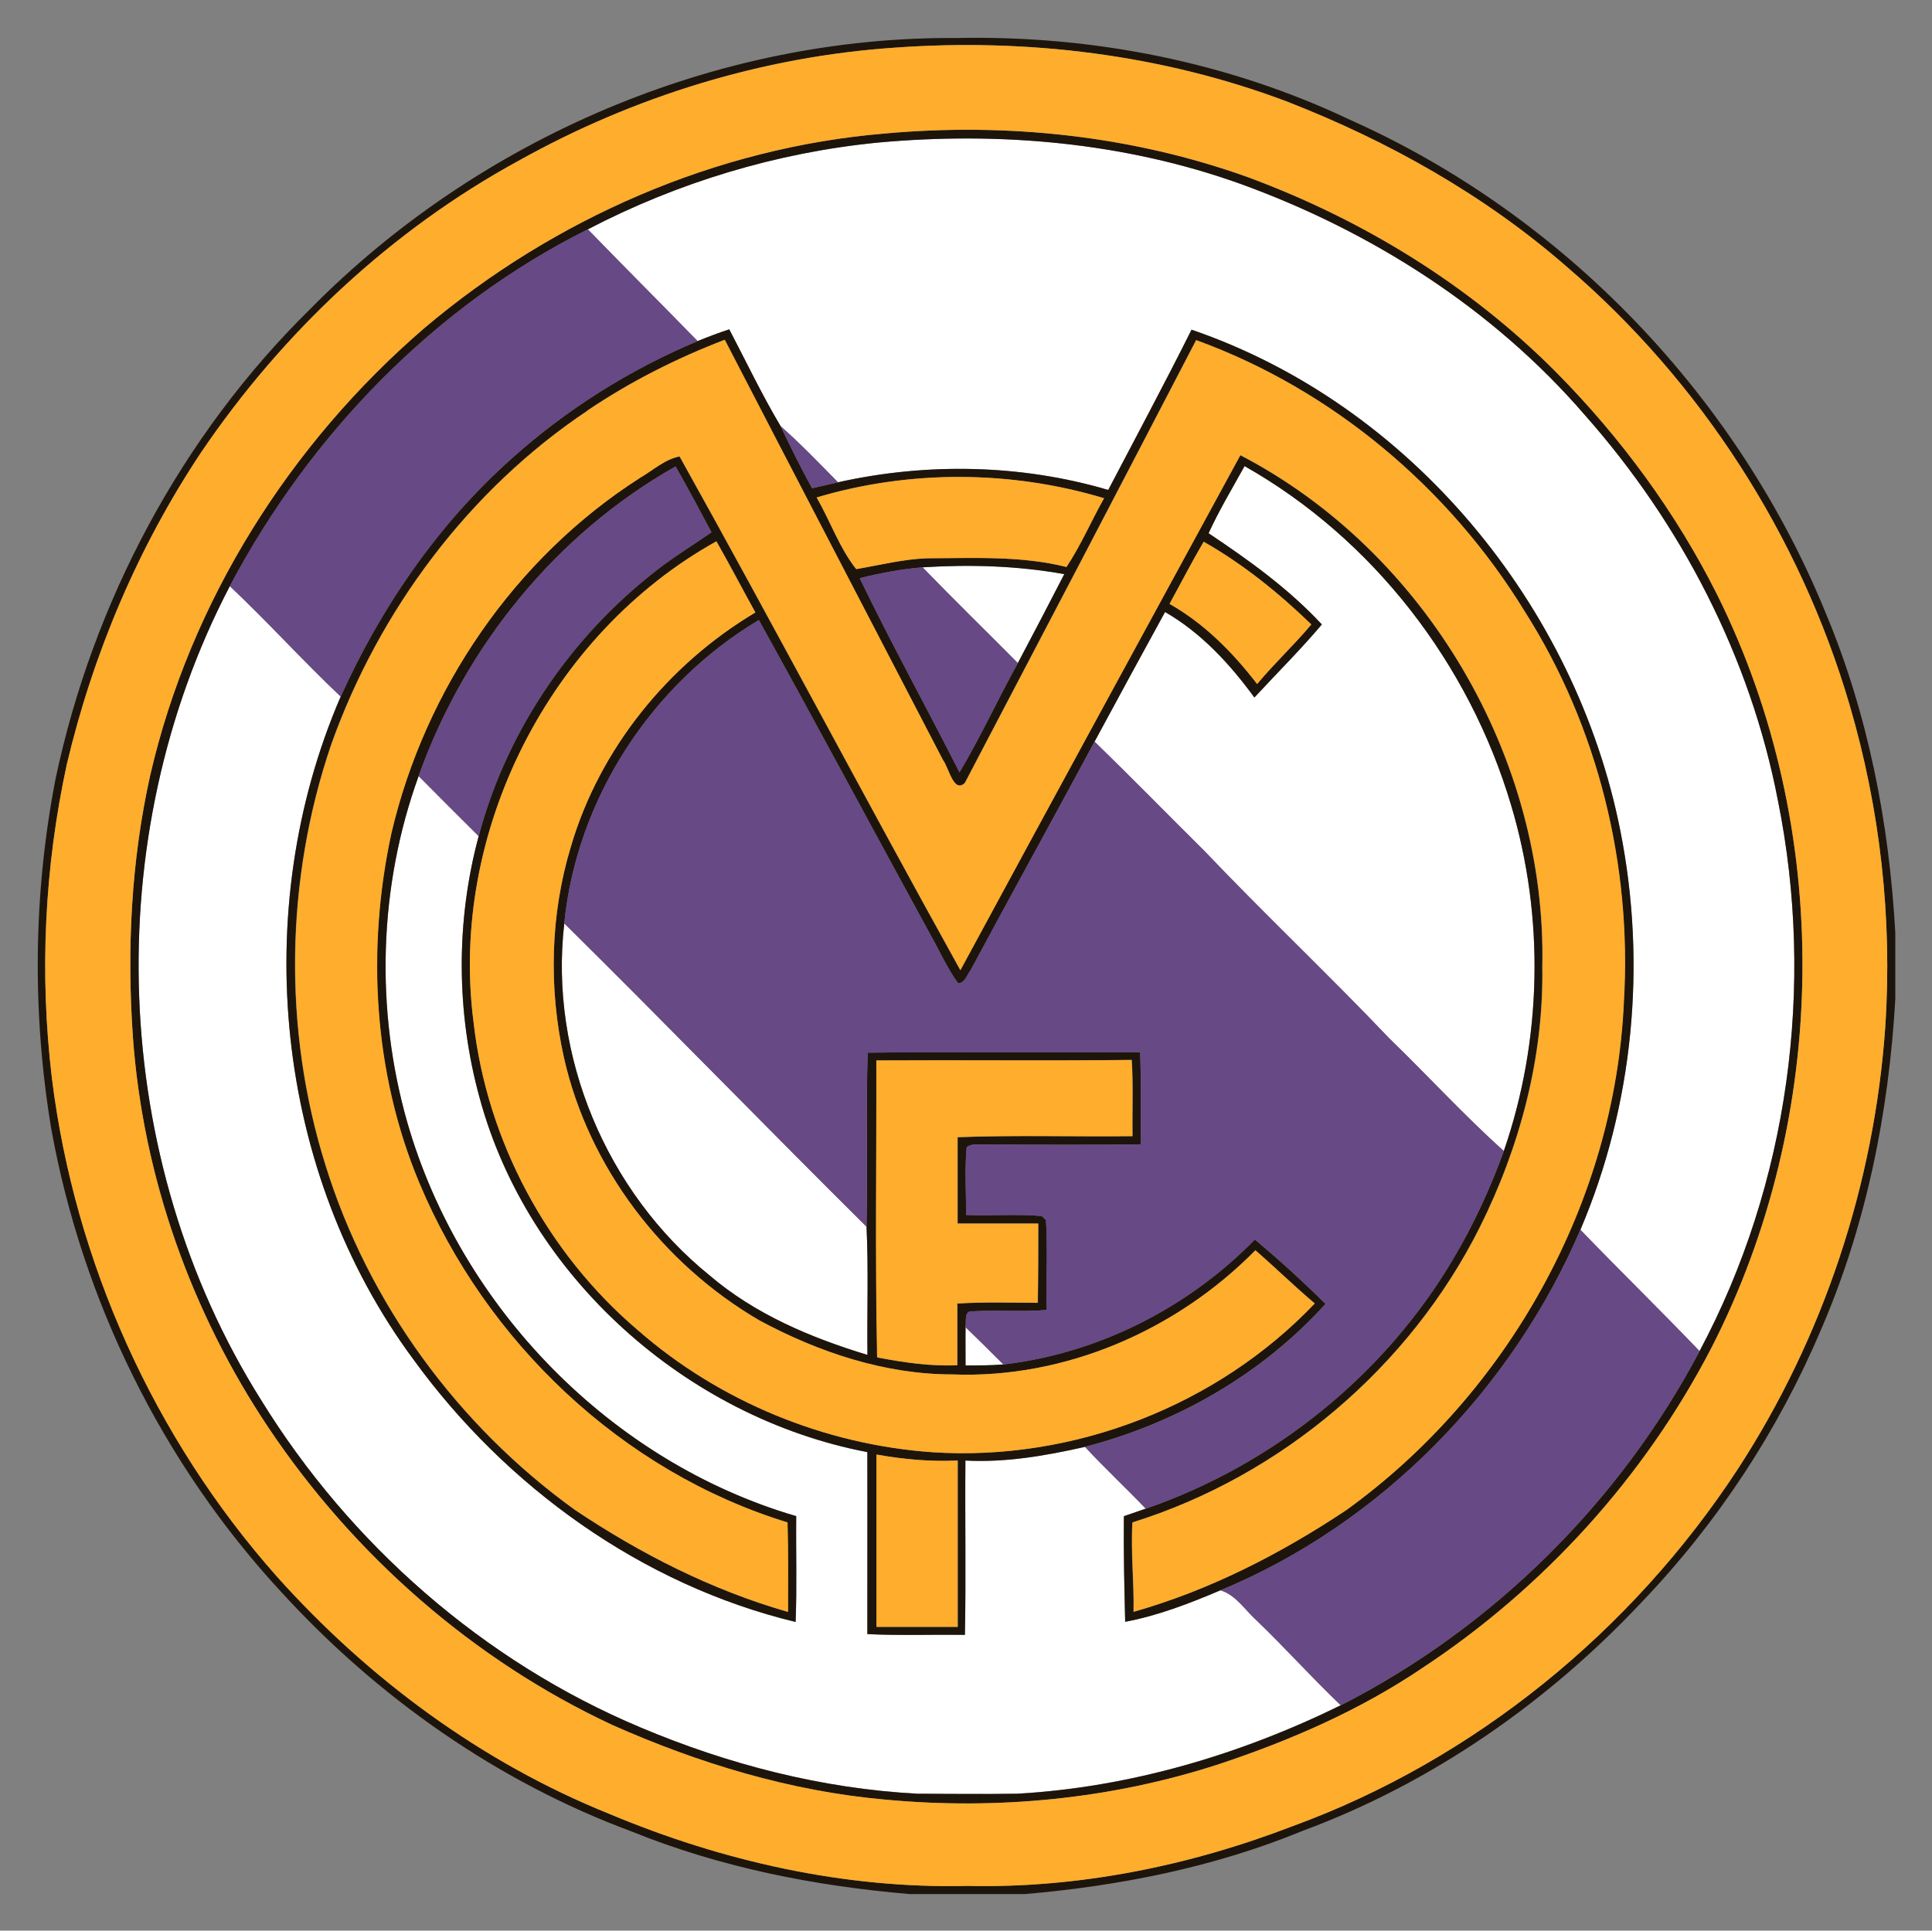 <?xml version="1.0" encoding="UTF-8" standalone="no"?>
<svg
   xmlns:dc="http://purl.org/dc/elements/1.1/"
   xmlns:cc="http://creativecommons.org/ns#"
   xmlns:rdf="http://www.w3.org/1999/02/22-rdf-syntax-ns#"
   xmlns:svg="http://www.w3.org/2000/svg"
   xmlns="http://www.w3.org/2000/svg"
   id="svg5755"
   version="1.1"
   viewBox="0 0 135.27 135.19"
   height="510.95"
   width="511.24">
  <rect x="0" y="0" width="135.27" height="135.19" fill="#808080" stroke="none"/>
  <defs
     id="defs5749" />
  <g
     transform="translate(-30.642,-55.534)"
     id="layer1">
    <g
       transform="matrix(0.353,0,0,0.353,33.086,57.905)"
       id="g5861">
      <g
         id="#ffffffff">
        <path
           style="opacity:1;fill:#ffffff"
           d="m 167.12,21.57 c 24.19,-2.23 48.99,-0.06 71.96,8.17 26,9.41 50.14,24.78 68.29,45.81 19.15,21.61 32.89,48.14 38.36,76.57 7.4,36.72 2.11,76.06 -15.56,109.17 -7.78,-8.12 -15.83,-15.97 -23.63,-24.07 10.55,-24.77 13.16,-52.74 7.93,-79.1 -8.82,-44.7 -41.66,-84.59 -85.06,-99.44 -5.33,10.68 -10.99,21.21 -16.52,31.79 -17.33,-5.11 -36,-5.45 -53.6,-1.52 -3.72,-3.79 -7.41,-7.63 -11.39,-11.15 -3.71,-6.22 -6.82,-12.78 -10.18,-19.19 -2.12,0.7 -4.21,1.48 -6.27,2.33 -7.24,-7.41 -14.56,-14.74 -21.78,-22.17 17.84,-9.3 37.42,-15.22 57.45,-17.2 z"
           id="path5779" />
        <path
           style="opacity:1;fill:#ffffff"
           d="m 232.79,99.06 c 2.1,-4.58 4.7,-8.91 7.14,-13.32 25.51,14.44 44.55,39.22 52.86,67.24 6.68,22.28 6.15,46.65 -1.44,68.63 -7.89,-7.1 -15.07,-14.95 -22.69,-22.33 -12.01,-12.63 -24.7,-24.6 -36.72,-37.23 -7.27,-7.2 -14.42,-14.53 -21.76,-21.66 4.63,-8.58 9.29,-17.16 13.98,-25.71 7.19,4.15 12.87,10.32 17.72,16.96 4.46,-4.83 9.14,-9.46 13.38,-14.49 -6.59,-7.09 -14.46,-12.75 -22.47,-18.09 z"
           id="path5781" />
        <path
           style="opacity:1;fill:#ffffff"
           d="m 176.07,105.82 c 9.37,-0.6 18.83,-0.32 28.1,1.35 -3.04,5.9 -6.1,11.78 -9.21,17.64 -6.29,-6.34 -12.68,-12.57 -18.89,-18.99 z"
           id="path5783" />
        <path
           style="opacity:1;fill:#ffffff"
           d="m 38.66,109.55 c 7.52,7.1 14.47,14.79 21.99,21.91 -18.31,42.37 -13.11,94.35 14.48,131.57 18.33,25.23 45.27,44.65 75.75,52 0.28,-6.99 0.1,-13.99 0.12,-20.99 C 114.26,283.29 84.45,252.67 73.88,216 c -6.41,-22.41 -5.72,-46.84 2.23,-68.77 3.95,3.99 7.92,7.96 11.91,11.92 -4.55,16.87 -4.46,34.98 0.16,51.82 9.57,35.51 41,63.49 76.93,70.37 0.1,12.03 0,24.06 0,36.1 6.44,0.31 12.9,0.1 19.35,0.15 0.23,-11.53 0,-23.06 0.1,-34.58 8.01,0.43 15.93,-0.96 23.71,-2.71 3.89,4.2 8.08,8.11 12.04,12.25 -1.45,0.5 -2.89,0.99 -4.34,1.49 -0.1,6.98 0.1,13.96 0.26,20.95 6.55,-1.23 12.79,-3.66 18.9,-6.25 3.08,0.94 4.85,3.9 7.14,5.96 5.71,5.48 10.98,11.38 16.71,16.84 -19.99,9.81 -41.8,16.26 -64.1,17.54 -6.62,0.11 -13.24,0.1 -19.86,0 -18.94,-1 -37.56,-5.81 -55,-13.18 C 89.01,322.87 62.5,299.62 44.86,270.99 14.78,223.19 12.54,159.54 38.66,109.55 Z"
           id="path5785" />
        <path
           style="opacity:1;fill:#ffffff"
           d="m 105,176.44 c 20.14,19.9 39.85,40.23 59.95,60.17 0.4,8.47 0.1,16.96 0.18,25.44 -11.23,-3.41 -22.3,-8.07 -31.31,-15.77 C 113.37,229.74 101.95,202.65 105,176.44 Z"
           id="path5787" />
        <path
           style="opacity:1;fill:#ffffff"
           d="m 184.57,256.54 c 2.54,2.43 5.03,4.93 7.52,7.41 -2.49,0.21 -4.99,0.2 -7.48,0.2 0,-2.54 -0.1,-5.08 0,-7.61 z"
           id="path5789" />
      </g>
      <g
         id="#1d150bff">
        <path
           style="opacity:1;fill:#1d150b"
           d="M 54.58,54.6 C 88,20.68 135.27,0.41 183,0.82 c 26.7,-0.56 53.68,4.75 77.84,16.22 42.4,18.93 76.81,54.83 94.33,97.78 8.44,20.13 12.64,41.83 13.83,63.56 v 13.07 c -1.28,22.51 -5.78,44.99 -14.8,65.73 -8.42,19.84 -20.45,38.16 -35.34,53.74 -18.64,19.91 -41.65,35.99 -67.29,45.49 -17.55,7.24 -36.34,10.97 -55.19,12.59 H 173.51 C 154.69,367.41 135.95,363.71 118.4,356.6 91.81,346.76 67.95,329.98 48.87,309.09 25.28,283.6 9.36,251.23 3.22,217.07 -0.56,194.18 -0.33,170.59 4.09,147.81 11.49,112.76 29,79.76 54.58,54.6 M 170.46,2.74 C 144.38,4.52 118.85,12.38 96.04,25.11 70.72,38.9 49.13,59.17 32.98,83 20.46,101.8 11.53,122.94 6.33,144.9 1.9,165.3 0.88,186.42 3.37,207.14 c 4.5,36.4 20.26,71.4 44.61,98.85 18.14,20.28 40.64,36.92 65.95,47.1 22.4,9.4 46.67,14.88 71.04,14.29 22.01,0.5 43.99,-3.96 64.49,-11.85 36.08,-13.19 67.3,-38.74 88.29,-70.82 17.01,-26.14 27.1,-56.67 29.26,-87.77 1.43,-21.49 -1.02,-43.21 -7.09,-63.87 C 350.07,99.51 330.39,68.94 303.83,46.19 287.54,31.97 268.42,21.25 248.33,13.42 223.58,4.08 196.78,0.83 170.46,2.74 Z"
           id="path5792" />
        <path
           style="opacity:1;fill:#1d150b"
           d="m 168.6,19.76 c 24.26,-2.2 49.09,0.43 72.06,8.69 22.77,8.42 43.98,21.43 61.12,38.71 12.81,12.96 23.74,27.82 31.91,44.13 23.03,46.31 22.4,103.4 -1.17,149.37 -13.27,25.63 -33.31,47.67 -57.39,63.54 -12.36,8.34 -26.12,14.33 -40.22,19.01 -21.3,6.96 -44.03,9.15 -66.3,7.05 -18.72,-1.65 -36.91,-7.18 -54.04,-14.78 C 86.98,322.62 63.28,301.78 46.36,276.54 30.98,253.57 21.43,226.65 19.44,199.04 18.22,181.66 19.08,164.06 22.88,147.02 30.83,112.56 50.6,81.25 77.35,58.27 102.94,36.65 135.11,22.54 168.6,19.76 m -1.48,1.81 c -20.03,1.98 -39.61,7.9 -57.45,17.2 C 79.19,54 54.54,79.55 38.66,109.55 c -26.12,49.99 -23.88,113.64 6.2,161.44 17.64,28.63 44.15,51.88 75.19,64.93 17.44,7.37 36.06,12.18 55,13.18 6.62,0 13.24,0.1 19.86,0 22.3,-1.28 44.11,-7.73 64.1,-17.54 30.2,-15.39 55.33,-40.3 71.16,-70.25 17.67,-33.11 22.96,-72.45 15.56,-109.17 C 340.26,123.69 326.52,97.16 307.37,75.55 289.22,54.52 265.08,39.15 239.08,29.74 216.11,21.51 191.31,19.34 167.12,21.57 Z"
           id="path5794" />
        <path
           style="opacity:1;fill:#1d150b"
           d="m 131.45,60.94 c 2.06,-0.85 4.15,-1.63 6.27,-2.33 3.36,6.41 6.47,12.97 10.18,19.19 1.98,4.16 4.02,8.3 6.25,12.33 1.71,-0.39 3.42,-0.79 5.14,-1.18 17.6,-3.93 36.27,-3.59 53.6,1.52 5.53,-10.58 11.19,-21.11 16.52,-31.79 43.4,14.85 76.24,54.74 85.06,99.44 5.23,26.36 2.62,54.33 -7.93,79.1 -13.58,31.64 -39.45,58.29 -71.38,71.52 -6.11,2.59 -12.35,5.02 -18.9,6.25 -0.18,-6.99 -0.33,-13.97 -0.26,-20.95 1.45,-0.5 2.89,-0.99 4.34,-1.49 25.2,-8.7 47.23,-26.39 60.85,-49.34 4.09,-6.84 7.44,-14.11 10.16,-21.6 7.59,-21.98 8.12,-46.35 1.44,-68.63 -8.31,-28.02 -27.35,-52.8 -52.86,-67.24 -2.44,4.41 -5.04,8.74 -7.14,13.32 8.01,5.34 15.88,11 22.47,18.09 -4.24,5.03 -8.92,9.66 -13.38,14.49 -4.85,-6.64 -10.53,-12.81 -17.72,-16.96 -4.69,8.55 -9.35,17.13 -13.98,25.71 -8.13,15.13 -16.44,30.16 -24.56,45.29 -0.75,0.9 -1.1,2.66 -2.53,2.63 -2.22,-3.08 -3.74,-6.58 -5.61,-9.87 -11.32,-20.71 -22.45,-41.52 -33.89,-62.16 -21.27,12.67 -36.13,35.47 -38.59,60.16 -3.05,26.21 8.37,53.3 28.82,69.84 9.01,7.7 20.08,12.36 31.31,15.77 -0.1,-8.48 0.22,-16.97 -0.18,-25.44 0.25,-11.5 -0.1,-23.02 0.22,-34.52 18.01,-0.23 36.03,0 54.05,-0.1 0.21,6.1 0.14,12.2 0.1,18.29 -10.12,0.12 -20.23,0.1 -30.34,0 -1.35,0.19 -3.04,-0.35 -4.17,0.59 -0.4,4.45 -0.1,8.94 -0.1,13.41 5,0.22 10.02,-0.24 15.01,0.22 0.2,0.2 0.62,0.6 0.82,0.79 0.39,5.94 0,11.9 0.16,17.84 -4.88,0.41 -9.78,0 -14.65,0.26 -1.85,-0.2 -1.26,2.01 -1.47,3.14 0,2.53 0,5.07 0,7.61 2.49,0 4.99,0 7.48,-0.2 18.88,-2.2 36.64,-11.23 49.91,-24.79 4.84,4.07 9.53,8.32 14.01,12.78 -12.62,13.98 -29.55,23.65 -47.71,28.36 -7.78,1.75 -15.7,3.14 -23.71,2.71 -0.1,11.52 0.13,23.05 -0.1,34.58 -6.45,-0.1 -12.91,0.16 -19.35,-0.15 0,-12.04 0,-24.07 0,-36.1 -35.93,-6.88 -67.36,-34.86 -76.93,-70.37 -4.62,-16.84 -4.71,-34.95 -0.16,-51.82 5.7,-21.55 19.14,-40.82 37.02,-54.05 2.99,-2.17 6.12,-4.12 9.15,-6.22 -2.33,-4.38 -4.66,-8.75 -7.11,-13.06 -23.75,13.4 -41.84,35.81 -50.97,61.41 -7.95,21.93 -8.64,46.36 -2.23,68.77 10.57,36.67 40.38,67.29 77.12,78.04 -0.1,7 0.16,14 -0.12,20.99 -30.48,-7.35 -57.42,-26.77 -75.75,-52 C 47.54,225.81 42.34,173.83 60.65,131.46 68.66,113.72 79.94,97.28 94.51,84.28 105.4,74.5 117.96,66.6 131.45,60.94 m -21.87,13.8 c -23.57,15.75 -41.33,39.6 -50.83,66.22 -9.12,26.78 -9.6,56.49 -1.12,83.5 8.49,27.35 26.23,51.6 49.44,68.32 13.02,8.73 27.16,15.92 42.27,20.25 0,-5.92 0.12,-11.84 -0.1,-17.75 C 116.41,285.21 89.4,259.43 76.21,227.93 67.1,206.18 65.71,181.56 70.66,158.62 77.34,130 95.16,103.93 120,88.06 c 2.55,-1.48 4.9,-3.68 7.84,-4.24 18.84,33.8 36.91,68.06 55.69,101.91 18.44,-34.09 36.99,-68.12 55.53,-102.16 36.74,19.09 60.84,60.11 59.9,101.49 0.3,17.91 -4.42,35.68 -12.39,51.65 -13.87,27.71 -39.32,49.34 -68.91,58.57 -0.35,5.91 0.35,11.82 0.22,17.73 15.07,-4.27 29.13,-11.49 42.14,-20.14 32.16,-23.18 53.37,-61.21 55.11,-100.93 1.6,-27.03 -5.14,-54.57 -19.72,-77.45 -14.98,-24.43 -38.12,-43.92 -65.11,-53.74 -15.22,29.31 -30.53,58.58 -45.87,87.82 -2.24,2.2 -3.22,-3.09 -4.38,-4.57 -14.4,-27.78 -28.89,-55.52 -43.26,-83.32 -9.56,3.67 -18.77,8.32 -27.26,14.06 m 45.49,17.22 c 2.7,4.66 4.53,10.03 7.85,14.21 4.67,-0.79 9.31,-1.98 14.07,-2.15 9.23,0 18.59,-0.54 27.63,1.73 2.87,-4.33 4.91,-9.12 7.45,-13.64 -18.41,-5.55 -38.56,-5.65 -57,-0.15 M 87,196 c 2.64,23.54 14.6,45.87 32.65,61.19 16.11,14.09 37.02,22.68 58.35,24.16 27.97,1.85 56.52,-9.18 75.85,-29.51 -4.03,-3.4 -7.8,-7.09 -11.77,-10.55 -15.59,15.86 -37.72,25.5 -60.07,24.63 -13.45,0 -26.56,-4.39 -38.3,-10.71 -19.2,-11.2 -33.86,-30.34 -38.78,-52.12 -3.06,-13.76 -2.72,-28.36 1.38,-41.88 5.69,-19.39 19.3,-36.15 36.59,-46.44 -2.6,-4.69 -5.07,-9.45 -7.73,-14.11 C 102.08,119.07 82.13,158.41 87,196 m 138.05,-82.93 c 6.92,3.93 12.56,9.63 17.37,15.9 3.41,-4.1 7.33,-7.74 10.75,-11.82 -6.47,-6.26 -13.51,-11.95 -21.35,-16.41 -2.38,4.04 -4.52,8.22 -6.77,12.33 m -61.45,-5.09 c 6.27,12.99 13.27,25.64 19.79,38.51 4.19,-7.04 7.6,-14.52 11.57,-21.68 3.11,-5.86 6.17,-11.74 9.21,-17.64 -9.27,-1.67 -18.73,-1.95 -28.1,-1.35 -4.21,0.35 -8.37,1.13 -12.47,2.16 m 3.34,95.65 c 0,19.64 -0.26,39.29 0.15,58.93 5.25,1 10.55,1.78 15.9,1.55 0,-4.08 0,-8.16 0,-12.24 5.31,-0.35 10.63,-0.16 15.95,-0.15 0.1,-5.24 0.1,-10.48 0.1,-15.72 -5.34,0 -10.67,0 -16,0 0,-5.71 0,-11.42 0,-17.13 11.55,-0.43 23.13,-0.1 34.69,-0.2 -0.1,-5.04 0.16,-10.08 -0.15,-15.12 -16.86,0.16 -33.73,0 -50.59,0.1 m 0,78.18 c 0,11.39 0,22.79 0,34.18 5.36,0 10.72,0 16.09,0 0,-11 0,-22 0,-33 -5.4,0.25 -10.77,-0.23 -16.08,-1.19 z"
           id="path5796" />
      </g>
      <g
         id="#ffad2cff">
        <path
           style="opacity:1;fill:#ffad2c"
           d="m 170.46,2.74 c 26.32,-1.91 53.12,1.34 77.87,10.68 20.09,7.83 39.21,18.55 55.5,32.77 26.56,22.75 46.24,53.32 56.09,86.88 6.07,20.66 8.52,42.38 7.09,63.87 -2.16,31.1 -12.25,61.63 -29.26,87.77 -20.99,32.08 -52.21,57.63 -88.29,70.82 -20.5,7.89 -42.48,12.35 -64.49,11.85 -24.37,0.59 -48.64,-4.89 -71.04,-14.29 C 88.62,342.91 66.12,326.27 47.98,305.99 23.63,278.54 7.87,243.54 3.37,207.14 0.88,186.42 1.9,165.3 6.33,144.9 11.53,122.94 20.46,101.8 32.98,83 49.13,59.17 70.72,38.9 96.04,25.11 118.85,12.38 144.38,4.52 170.46,2.74 m -1.86,17.02 c -33.49,2.78 -65.66,16.89 -91.25,38.51 -26.75,22.98 -46.52,54.29 -54.47,88.75 -3.8,17.04 -4.66,34.64 -3.44,52.02 1.99,27.61 11.54,54.53 26.92,77.5 16.92,25.24 40.62,46.08 68.21,58.94 17.13,7.6 35.32,13.13 54.04,14.78 22.27,2.1 45,-0.1 66.3,-7.05 14.1,-4.68 27.86,-10.67 40.22,-19.01 24.08,-15.87 44.12,-37.91 57.39,-63.54 23.57,-45.97 24.2,-103.06 1.17,-149.37 C 325.52,94.98 314.59,80.12 301.78,67.16 284.64,49.88 263.43,36.87 240.66,28.45 217.69,20.19 192.86,17.56 168.6,19.76 Z"
           id="path5799" />
        <path
           style="opacity:1;fill:#ffad2c"
           d="m 109.58,74.74 c 8.49,-5.74 17.7,-10.39 27.26,-14.06 14.37,27.8 28.86,55.54 43.26,83.32 1.16,1.48 2.14,6.77 4.38,4.57 15.34,-29.24 30.65,-58.51 45.87,-87.82 26.99,9.82 50.13,29.31 65.11,53.74 14.58,22.88 21.32,50.42 19.72,77.45 -1.74,39.72 -22.95,77.75 -55.11,100.93 -13.01,8.65 -27.07,15.87 -42.14,20.14 0.13,-5.91 -0.57,-11.82 -0.22,-17.73 29.59,-9.23 55.04,-30.86 68.91,-58.57 7.97,-15.97 12.69,-33.74 12.39,-51.65 0.94,-41.38 -23.16,-82.4 -59.9,-101.49 -18.54,34.04 -37.09,68.07 -55.53,102.16 -18.78,-33.85 -36.85,-68.11 -55.69,-101.91 -2.94,0.56 -5.29,2.76 -7.84,4.24 -24.84,15.87 -42.66,41.94 -49.34,70.56 -4.95,22.94 -3.56,47.56 5.55,69.31 13.19,31.5 40.2,57.28 73.03,67.35 0.17,5.91 0.1,11.83 0.1,17.75 -15.11,-4.33 -29.25,-11.52 -42.27,-20.25 -23.21,-16.72 -40.95,-40.97 -49.44,-68.32 -8.48,-27.01 -8,-56.72 1.12,-83.5 9.5,-26.62 27.26,-50.47 50.83,-66.22 z"
           id="path5801" />
        <path
           style="opacity:1;fill:#ffad2c"
           d="m 155.07,91.96 c 18.44,-5.5 38.59,-5.4 57,0.15 -2.54,4.52 -4.58,9.31 -7.45,13.64 -9.04,-2.27 -18.4,-1.75 -27.63,-1.73 -4.76,0.17 -9.4,1.36 -14.07,2.15 -3.32,-4.18 -5.15,-9.55 -7.85,-14.21 z"
           id="path5803" />
        <path
           style="opacity:1;fill:#ffad2c"
           d="m 87,196 c -4.87,-37.59 15.08,-76.93 48.17,-95.34 2.66,4.66 5.13,9.42 7.73,14.11 -17.29,10.29 -30.9,27.05 -36.59,46.44 -4.1,13.52 -4.44,28.12 -1.38,41.88 4.92,21.78 19.58,40.92 38.78,52.12 11.74,6.32 24.85,10.71 38.3,10.71 22.35,0.87 44.48,-8.77 60.07,-24.63 3.97,3.46 7.74,7.15 11.77,10.55 C 234.52,272.17 205.97,283.2 178,281.35 156.67,279.87 135.76,271.28 119.65,257.19 101.6,241.87 89.64,219.54 87,196 Z"
           id="path5805" />
        <path
           style="opacity:1;fill:#ffad2c"
           d="m 225.05,113.07 c 2.25,-4.11 4.39,-8.29 6.77,-12.33 7.84,4.46 14.88,10.15 21.35,16.41 -3.42,4.08 -7.34,7.72 -10.75,11.82 -4.81,-6.27 -10.45,-11.97 -17.37,-15.9 z"
           id="path5807" />
        <path
           style="opacity:1;fill:#ffad2c"
           d="m 166.94,203.63 c 16.86,-0.1 33.73,0.1 50.59,-0.1 0.31,5.04 0.1,10.08 0.15,15.12 -11.56,0.14 -23.14,-0.23 -34.69,0.2 0,5.71 0,11.42 0,17.13 5.33,0 10.66,0 16,0 0,5.24 0,10.48 -0.1,15.72 -5.32,0 -10.64,-0.2 -15.95,0.15 0,4.08 0,8.16 0,12.24 -5.35,0.23 -10.65,-0.55 -15.9,-1.55 -0.41,-19.64 -0.11,-39.29 -0.15,-58.93 z"
           id="path5809" />
        <path
           style="opacity:1;fill:#ffad2c"
           d="m 166.92,281.81 c 5.31,0.96 10.68,1.44 16.08,1.19 0,11 0,22 0,33 -5.37,0 -10.73,0 -16.09,0 0,-11.39 0,-22.79 0,-34.18 z"
           id="path5811" />
      </g>
      <g
         id="#674986ff">
        <path
           style="opacity:1;fill:#674986"
           d="M 38.66,109.55 C 54.54,79.55 79.19,54 109.67,38.77 116.89,46.2 124.21,53.53 131.45,60.94 117.96,66.6 105.4,74.5 94.51,84.28 79.94,97.28 68.66,113.72 60.65,131.46 53.13,124.34 46.18,116.65 38.66,109.55 Z"
           id="path5814" />
        <path
           style="opacity:1;fill:#674986"
           d="m 147.9,77.8 c 3.98,3.52 7.67,7.36 11.39,11.15 -1.72,0.39 -3.43,0.79 -5.14,1.18 -2.23,-4.03 -4.27,-8.17 -6.25,-12.33 z"
           id="path5816" />
        <path
           style="opacity:1;fill:#674986"
           d="m 76.11,147.23 c 9.13,-25.6 27.22,-48.01 50.97,-61.41 2.45,4.31 4.78,8.68 7.11,13.06 -3.03,2.1 -6.16,4.05 -9.15,6.22 -17.88,13.23 -31.32,32.5 -37.02,54.05 -3.99,-3.96 -7.96,-7.93 -11.91,-11.92 z"
           id="path5818" />
        <path
           style="opacity:1;fill:#674986"
           d="m 163.6,107.98 c 4.1,-1.03 8.26,-1.81 12.47,-2.16 6.21,6.42 12.6,12.65 18.89,18.99 -3.97,7.16 -7.38,14.64 -11.57,21.68 -6.52,-12.87 -13.52,-25.52 -19.79,-38.51 z"
           id="path5820" />
        <path
           style="opacity:1;fill:#674986"
           d="m 143.59,116.28 c 11.44,20.64 22.57,41.45 33.89,62.16 1.87,3.29 3.39,6.79 5.61,9.87 1.43,0 1.78,-1.73 2.53,-2.63 8.12,-15.13 16.43,-30.16 24.56,-45.29 7.34,7.13 14.49,14.46 21.76,21.66 12.02,12.63 24.71,24.6 36.72,37.23 7.62,7.38 14.8,15.23 22.69,22.33 -2.72,7.49 -6.07,14.76 -10.16,21.6 -13.62,22.95 -35.65,40.64 -60.85,49.34 -3.96,-4.14 -8.15,-8.05 -12.04,-12.25 18.16,-4.71 35.09,-14.38 47.71,-28.36 -4.48,-4.46 -9.17,-8.71 -14.01,-12.78 -13.27,13.56 -31.03,22.59 -49.91,24.79 -2.49,-2.48 -4.98,-4.98 -7.52,-7.41 0.21,-1.13 -0.38,-3.34 1.47,-3.14 4.87,-0.25 9.77,0.15 14.65,-0.26 -0.19,-5.94 0.23,-11.9 -0.16,-17.84 -0.2,-0.19 -0.62,-0.59 -0.82,-0.79 -4.99,-0.46 -10.01,0 -15.01,-0.22 0,-4.47 -0.31,-8.96 0.1,-13.41 1.13,-0.94 2.82,-0.4 4.17,-0.59 10.11,0.1 20.22,0.11 30.34,0 0.1,-6.09 0.13,-12.19 -0.1,-18.29 -18.02,0.1 -36.04,-0.13 -54.05,0.1 -0.32,11.5 0,23.02 -0.22,34.52 -20.1,-19.94 -39.81,-40.27 -59.95,-60.17 2.46,-24.69 17.32,-47.49 38.59,-60.16 z"
           id="path5822" />
        <path
           style="opacity:1;fill:#674986"
           d="m 235.16,308.74 c 31.93,-13.23 57.8,-39.88 71.38,-71.52 7.8,8.1 15.85,15.95 23.63,24.07 -15.83,29.95 -40.96,54.86 -71.16,70.25 -5.73,-5.46 -11,-11.36 -16.71,-16.84 -2.29,-2.06 -4.06,-5.02 -7.14,-5.96 z"
           id="path5824" />
      </g>
    </g>
  </g>
</svg>
